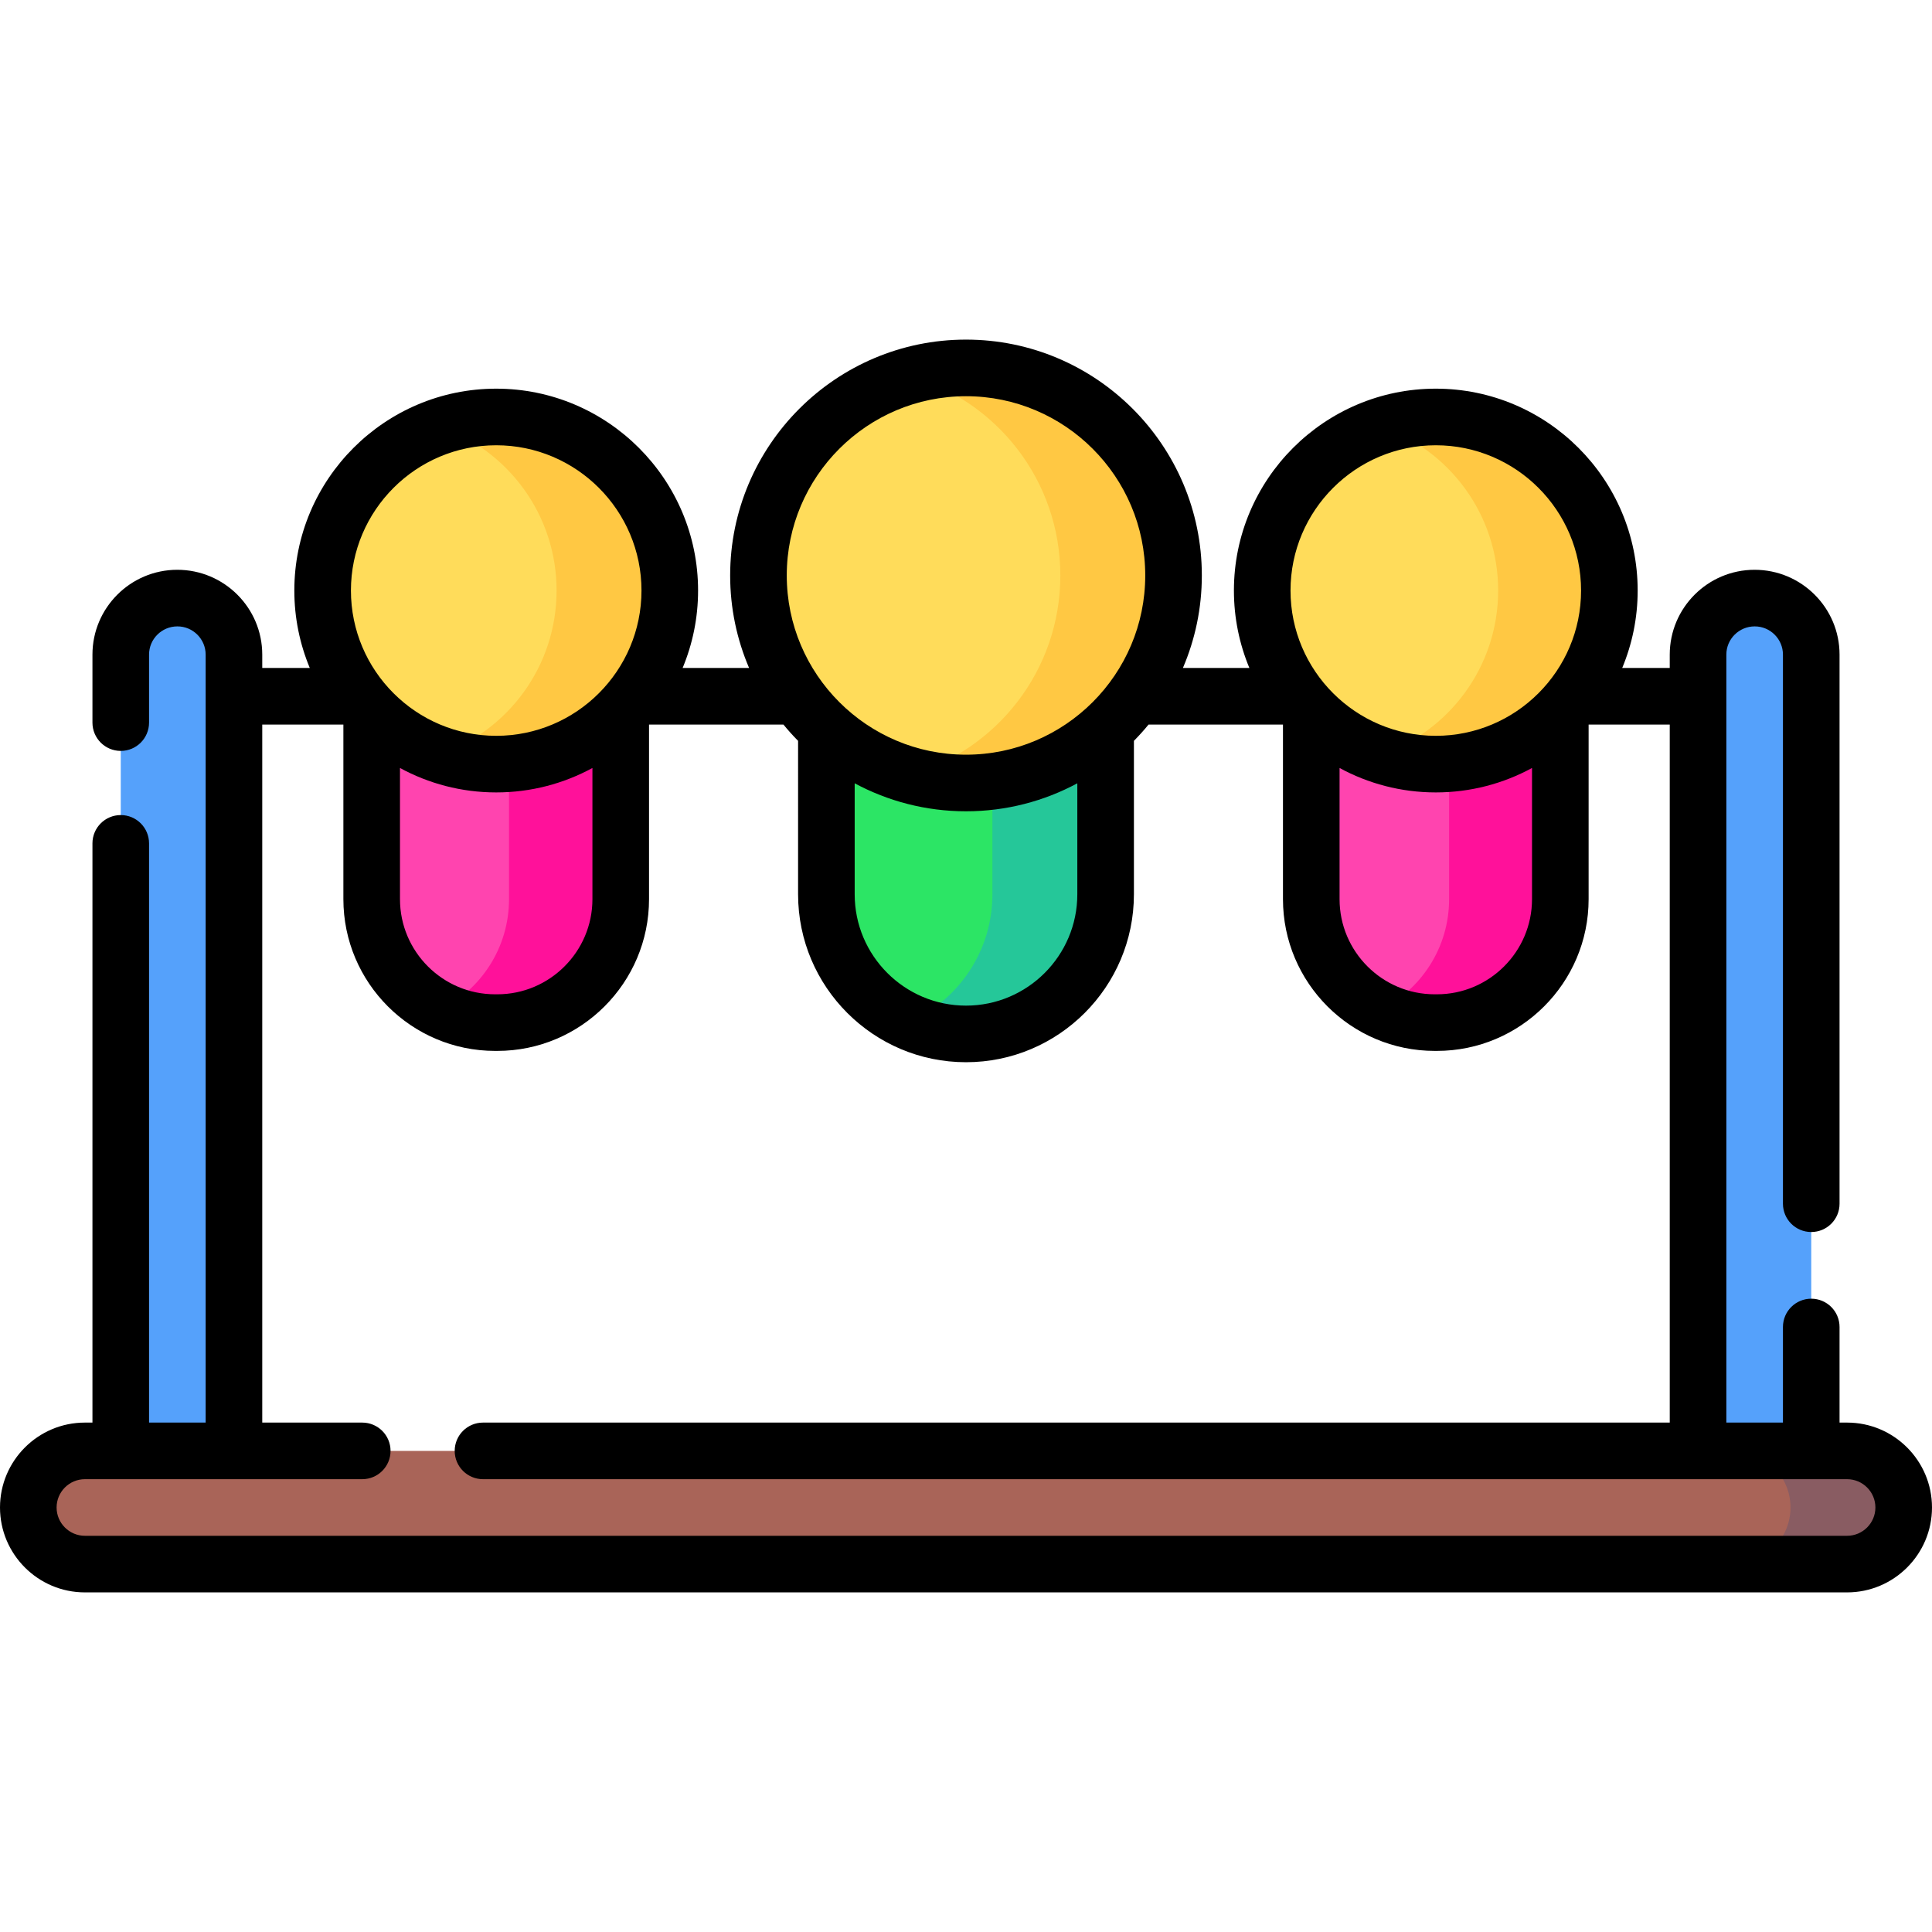 <?xml version="1.0" encoding="iso-8859-1"?>
<!-- Generator: Adobe Illustrator 19.0.0, SVG Export Plug-In . SVG Version: 6.00 Build 0)  -->
<svg version="1.1" id="Capa_1" xmlns="http://www.w3.org/2000/svg" xmlns:xlink="http://www.w3.org/1999/xlink" x="0px" y="0px"
	 viewBox="0 0 512 512" style="enable-background:new 0 0 512 512;" xml:space="preserve">
<g>
	<path style="fill:#55A1FB;" d="M62,384.5H32V173.483c0-8.275,6.708-14.983,14.983-14.983h0.033c8.275,0,14.983,6.708,14.983,14.983
		L62,384.5L62,384.5z"/>
	<path style="fill:#55A1FB;" d="M480,384.5h-30V173.483c0-8.275,6.708-14.983,14.983-14.983h0.033
		c8.275,0,14.983,6.708,14.983,14.983V384.5H480z"/>
</g>
<path style="fill:#A96458;" d="M489.5,414.5h-467c-8.284,0-15-6.716-15-15l0,0c0-8.284,6.716-15,15-15h467c8.284,0,15,6.716,15,15
	l0,0C504.5,407.784,497.784,414.5,489.5,414.5z"/>
<path style="fill:#895C62;" d="M489.5,384.5h-30c8.284,0,15,6.716,15,15s-6.716,15-15,15h30c8.284,0,15-6.716,15-15
	S497.784,384.5,489.5,384.5z"/>
<path style="fill:#2CE565;" d="M256,274L256,274c-20.435,0-37-16.565-37-37v-93h74v93C293,257.435,276.435,274,256,274z"/>
<path style="fill:#25C799;" d="M263,144v93c0,15.093-9.042,28.066-22,33.822c4.586,2.037,9.658,3.178,15,3.178l0,0
	c20.435,0,37-16.565,37-37v-93H263z"/>
<g>
	<path style="fill:#FF44AF;" d="M131.778,271h-0.556C113.15,271,98.5,256.35,98.5,238.278V157h66v81.278
		C164.5,256.35,149.85,271,131.778,271z"/>
	<path style="fill:#FF44AF;" d="M380.778,271h-0.556c-18.072,0-32.722-14.65-32.722-32.722V157h66v81.278
		C413.5,256.35,398.85,271,380.778,271z"/>
</g>
<g>
	<path style="fill:#FF119A;" d="M384.028,157v81.278c0,12.88-7.445,24.017-18.264,29.355c4.36,2.152,9.267,3.366,14.458,3.366h0.556
		c18.072,0,32.722-14.65,32.722-32.722V157H384.028z"/>
	<path style="fill:#FF119A;" d="M134.896,157v81.278c0,12.88-7.445,24.017-18.264,29.355c4.36,2.152,9.267,3.366,14.458,3.366h0.556
		c18.072,0,32.722-14.65,32.722-32.722V157H134.896z"/>
</g>
<circle style="fill:#FFDC5A;" cx="256" cy="152.5" r="55"/>
<path style="fill:#FFC843;" d="M256,97.5c-5.203,0-10.23,0.738-15,2.088c23.082,6.531,40,27.739,40,52.912s-16.918,46.381-40,52.912
	c4.77,1.35,9.797,2.088,15,2.088c30.376,0,55-24.624,55-55S286.376,97.5,256,97.5z"/>
<circle style="fill:#FFDC5A;" cx="131.5" cy="156.5" r="46"/>
<path style="fill:#FFC843;" d="M131.5,110.5c-5.254,0-10.297,0.893-15,2.515c18.037,6.221,31,23.334,31,43.485
	s-12.963,37.264-31,43.485c4.703,1.622,9.746,2.515,15,2.515c25.405,0,46-20.595,46-46S156.905,110.5,131.5,110.5z"/>
<circle style="fill:#FFDC5A;" cx="380.5" cy="156.5" r="46"/>
<path style="fill:#FFC843;" d="M380.5,110.5c-5.156,0-10.108,0.861-14.736,2.426c18.174,6.145,31.264,23.325,31.264,43.574
	s-13.089,37.429-31.264,43.574c4.628,1.564,9.58,2.426,14.736,2.426c25.405,0,46-20.595,46-46S405.905,110.5,380.5,110.5z"/>
<path d="M489.5,377h-2v-25.333c0-4.143-3.357-7.5-7.5-7.5s-7.5,3.357-7.5,7.5V377h-15V173.483c0-4.126,3.357-7.483,7.517-7.483
	c4.126,0,7.483,3.357,7.483,7.483V319c0,4.143,3.357,7.5,7.5,7.5s7.5-3.357,7.5-7.5V173.483c0-12.397-10.086-22.483-22.517-22.483
	c-12.397,0-22.483,10.086-22.483,22.483v3.536h-12.598c2.636-6.323,4.098-13.253,4.098-20.52c0-29.5-24-53.5-53.5-53.5
	S327,127,327,156.5c0,7.267,1.462,14.197,4.098,20.52h-17.615c3.225-7.533,5.017-15.82,5.017-24.52c0-34.463-28.037-62.5-62.5-62.5
	c-34.462,0-62.5,28.037-62.5,62.5c0,8.699,1.791,16.987,5.017,24.52h-17.615c2.636-6.323,4.098-13.253,4.098-20.52
	c0-29.5-24-53.5-53.5-53.5S78,127,78,156.5c0,7.267,1.462,14.197,4.098,20.52H69.5v-3.536C69.5,161.086,59.414,151,46.983,151
	C34.586,151,24.5,161.086,24.5,173.483V191.5c0,4.143,3.358,7.5,7.5,7.5s7.5-3.357,7.5-7.5v-18.017c0-4.126,3.357-7.483,7.517-7.483
	c4.126,0,7.483,3.357,7.483,7.483V377h-15V223.5c0-4.143-3.358-7.5-7.5-7.5s-7.5,3.357-7.5,7.5V377h-2C10.093,377,0,387.094,0,399.5
	S10.093,422,22.5,422h467c12.406,0,22.5-10.094,22.5-22.5S501.906,377,489.5,377z M355,203.522c7.585,4.13,16.273,6.478,25.5,6.478
	s17.915-2.348,25.5-6.478v34.758c0,13.906-11.313,25.22-25.22,25.22h-0.561c-13.906,0-25.22-11.313-25.22-25.22v-34.758H355z
	 M380.5,118c21.229,0,38.5,17.271,38.5,38.5S401.729,195,380.5,195S342,177.729,342,156.5S359.271,118,380.5,118z M226.5,207.582
	C235.293,212.31,245.337,215,256,215s20.708-2.689,29.5-7.417V237c0,16.267-13.233,29.5-29.5,29.5c-16.266,0-29.5-13.233-29.5-29.5
	V207.582z M256,105c26.191,0,47.5,21.309,47.5,47.5S282.191,200,256,200s-47.5-21.309-47.5-47.5S229.809,105,256,105z M106,203.522
	c7.585,4.13,16.273,6.478,25.5,6.478s17.915-2.348,25.5-6.478v34.758c0,13.906-11.314,25.22-25.22,25.22h-0.56
	c-13.906,0-25.22-11.313-25.22-25.22V203.522z M131.5,118c21.229,0,38.5,17.271,38.5,38.5S152.729,195,131.5,195
	S93,177.729,93,156.5S110.271,118,131.5,118z M489.5,407h-467c-4.136,0-7.5-3.364-7.5-7.5s3.364-7.5,7.5-7.5l0,0H96l0,0
	c4.142,0,7.5-3.357,7.5-7.5s-3.358-7.5-7.5-7.5H69.5V192.02H91v46.261c0,22.177,18.042,40.22,40.22,40.22h0.56
	c22.178,0,40.22-18.043,40.22-40.22V192.02h35.622c1.225,1.498,2.521,2.934,3.878,4.312V237c0,24.537,19.962,44.5,44.5,44.5
	c24.537,0,44.5-19.963,44.5-44.5v-40.669c1.357-1.377,2.653-2.814,3.878-4.312H340v46.261c0,22.177,18.043,40.22,40.22,40.22h0.561
	c22.177,0,40.22-18.043,40.22-40.22v-46.26h21.5V377H128c-4.142,0-7.5,3.357-7.5,7.5s3.358,7.5,7.5,7.5h361.5l0,0l0,0
	c4.136,0,7.5,3.364,7.5,7.5S493.636,407,489.5,407z"/>
<g>
</g>
<g>
</g>
<g>
</g>
<g>
</g>
<g>
</g>
<g>
</g>
<g>
</g>
<g>
</g>
<g>
</g>
<g>
</g>
<g>
</g>
<g>
</g>
<g>
</g>
<g>
</g>
<g>
</g>
</svg>
